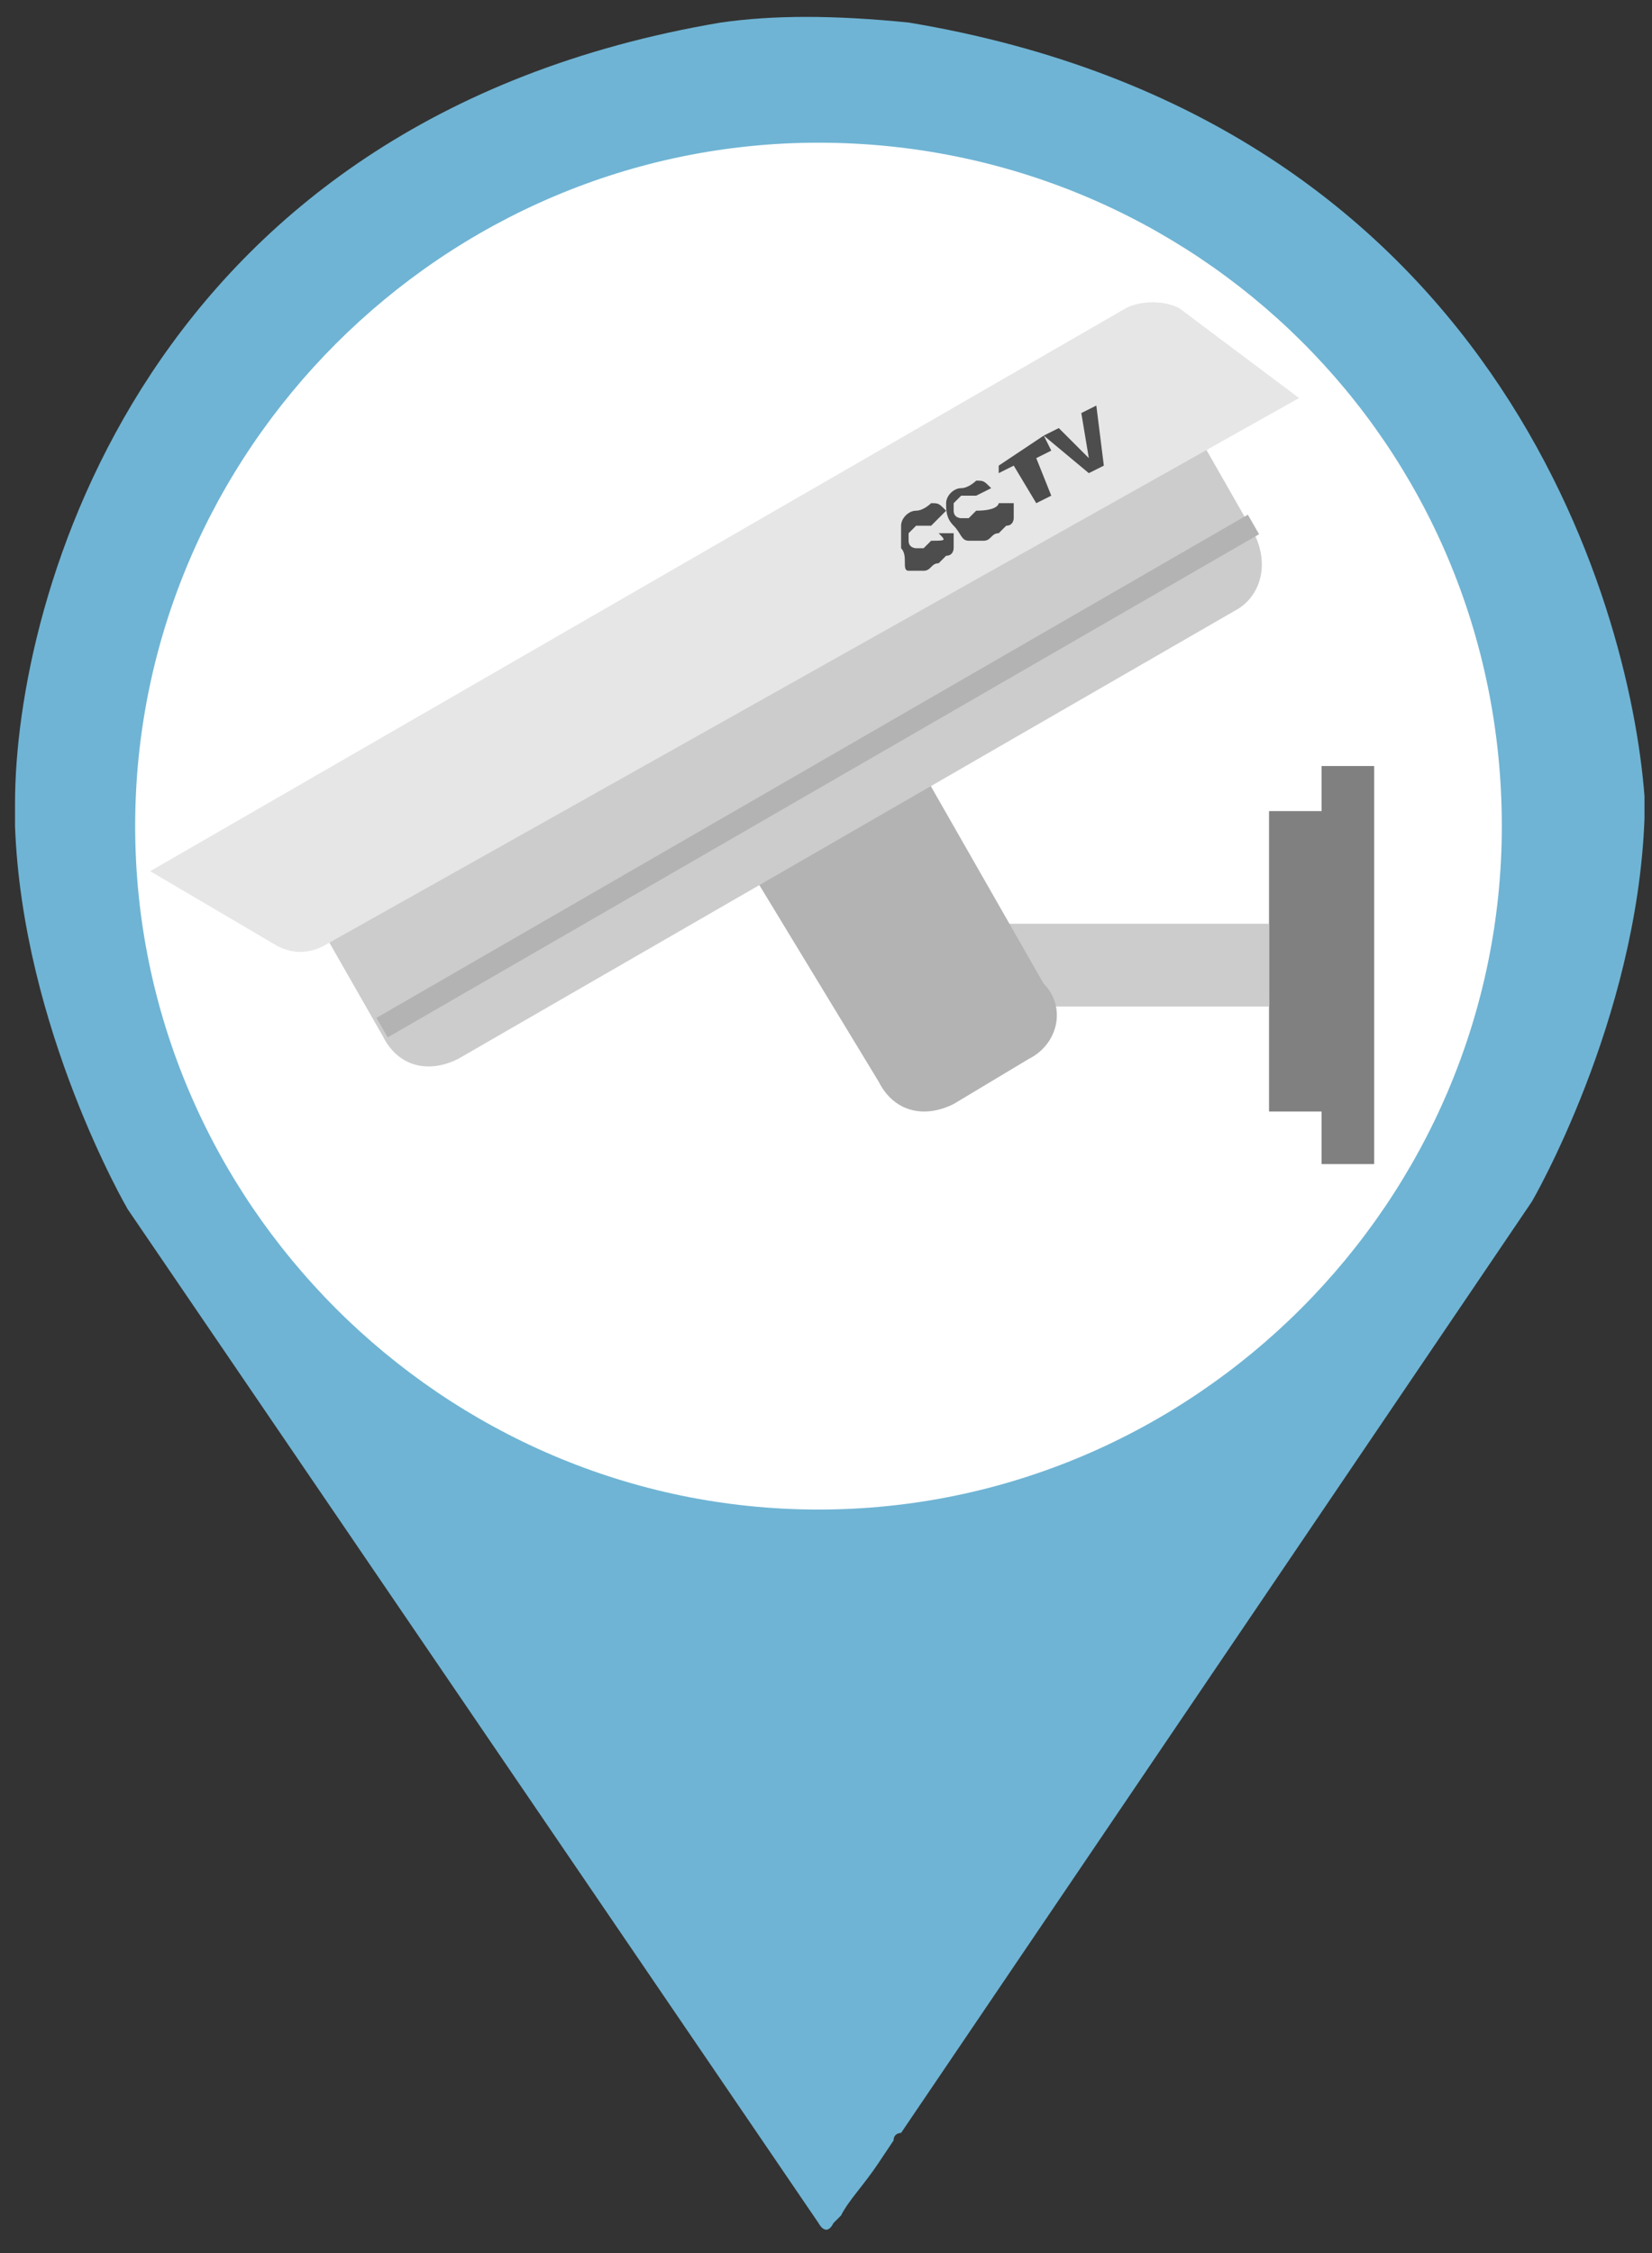 <?xml version="1.0" encoding="utf-8"?>
<!-- Generator: Adobe Illustrator 25.4.1, SVG Export Plug-In . SVG Version: 6.00 Build 0)  -->
<svg version="1.1" id="레이어_1" xmlns="http://www.w3.org/2000/svg" xmlns:xlink="http://www.w3.org/1999/xlink" x="0px"
	 y="0px" viewBox="0 0 22 30" style="enable-background:new 0 0 22 30;" xml:space="preserve">
<rect x="0" y="0" width="22" height="30" fill="#333333" stroke="none"/>
<style type="text/css">
	.st0{fill:#FFFFFF;}
	.st1{fill:#6FB4D4;}
	.st2{fill:#808080;}
	.st3{fill:#CCCCCC;}
	.st4{fill:#B3B3B3;}
	.st5{fill:#E6E6E6;}
	.st6{fill:#4D4D4D;}
</style>
<circle class="st0" cx="10.9" cy="11" r="9.5"/>
<path class="st1" d="M12.1,0.3c-1-0.1-1.8-0.1-2.5,0C1.9,1.6,0.2,8,0.2,10.7c0,0.1,0,0.2,0,0.3c0.1,2.7,1.5,5.1,1.5,5.1l9.2,13.5
	c0,0,0.1,0.2,0.2,0l0.1-0.1c0.1-0.2,0.3-0.4,0.5-0.7l0.2-0.3c0-0.1,0.1-0.1,0.1-0.1l8.4-12.4c0,0,1.4-2.4,1.5-5.1c0-0.1,0-0.2,0-0.3
	C21.7,8,19.9,1.6,12.1,0.3z M10.9,20.1c-5,0-9.1-4.1-9.1-9.1c0-5,4.1-9.1,9.1-9.1S20,5.9,20,11C20,16,15.9,20.1,10.9,20.1z"/>
<g>
	<g>
		<g>
			<polygon class="st2" points="17.6,10.2 17.6,10.8 16.9,10.8 16.9,14.8 17.6,14.8 17.6,15.5 18.3,15.5 18.3,10.2 			"/>
		</g>
		<g>
			<polygon class="st3" points="11.6,13.4 11.6,12.3 16.9,12.3 16.9,13.4 			"/>
			<path class="st3" d="M16.9,12.3v1h-5.3v-1H16.9 M16.9,12.3h-5.3v1.1h5.3V12.3L16.9,12.3z"/>
		</g>
		<g>
			<g>
				<path class="st4" d="M13.7,14.1l-1,0.6c-0.4,0.2-0.8,0.1-1-0.3L10,11.6l2.3-1.3l1.6,2.8C14.2,13.4,14.1,13.9,13.7,14.1z"/>
			</g>
			<g>
				<path class="st3" d="M16.5,8.1L6.1,14.1c-0.4,0.2-0.8,0.1-1-0.3L3.5,11l11.6-6.7l1.6,2.8C16.9,7.5,16.8,7.9,16.5,8.1z"/>
			</g>
			<g>
				<path class="st5" d="M2,11.6L15,4.1c0.2-0.1,0.5-0.1,0.7,0l1.6,1.2L4.3,12.6c-0.2,0.1-0.4,0.1-0.6,0L2,11.6z"/>
			</g>
			<g>
				<rect x="4.2" y="10.2" transform="matrix(0.866 -0.5 0.5 0.866 -3.724 6.82)" class="st4" width="13.4" height="0.3"/>
			</g>
		</g>
	</g>
	<path class="st6" d="M12.5,7.1l0.2,0c0,0.1,0,0.1,0,0.2c0,0,0,0.1-0.1,0.1c0,0-0.1,0.1-0.1,0.1c-0.1,0-0.1,0.1-0.2,0.1
		c-0.1,0-0.1,0-0.2,0S12.1,7.4,12,7.3C12,7.2,12,7.1,12,7c0-0.1,0.1-0.2,0.2-0.2c0.1,0,0.2-0.1,0.2-0.1c0.1,0,0.1,0,0.2,0.1L12.4,7
		c0,0,0,0,0,0c0,0,0,0-0.1,0c0,0,0,0-0.1,0c0,0-0.1,0.1-0.1,0.1c0,0,0,0.1,0,0.1c0,0.1,0.1,0.1,0.1,0.1c0,0,0.1,0,0.1,0
		c0,0,0.1-0.1,0.1-0.1C12.6,7.2,12.6,7.2,12.5,7.1z"/>
	<path class="st6" d="M13.3,6.7l0.2,0c0,0.1,0,0.1,0,0.2c0,0,0,0.1-0.1,0.1c0,0-0.1,0.1-0.1,0.1c-0.1,0-0.1,0.1-0.2,0.1
		c-0.1,0-0.1,0-0.2,0c-0.1,0-0.1-0.1-0.2-0.2c-0.1-0.1-0.1-0.2-0.1-0.3c0-0.1,0.1-0.2,0.2-0.2c0.1,0,0.2-0.1,0.2-0.1
		c0.1,0,0.1,0,0.2,0.1l-0.2,0.1c0,0,0,0,0,0c0,0,0,0-0.1,0c0,0,0,0-0.1,0c0,0-0.1,0.1-0.1,0.1c0,0,0,0.1,0,0.1
		c0,0.1,0.1,0.1,0.1,0.1c0,0,0.1,0,0.1,0c0,0,0.1-0.1,0.1-0.1C13.3,6.8,13.3,6.7,13.3,6.7z"/>
	<path class="st6" d="M13.3,6.2l0.6-0.4L14,6l-0.2,0.1L14,6.6l-0.2,0.1l-0.3-0.5l-0.2,0.1L13.3,6.2z"/>
	<path class="st6" d="M13.9,5.8l0.2-0.1l0.4,0.4l-0.1-0.6l0.2-0.1l0.1,0.8l-0.2,0.1L13.9,5.8z"/>
</g>
</svg>
